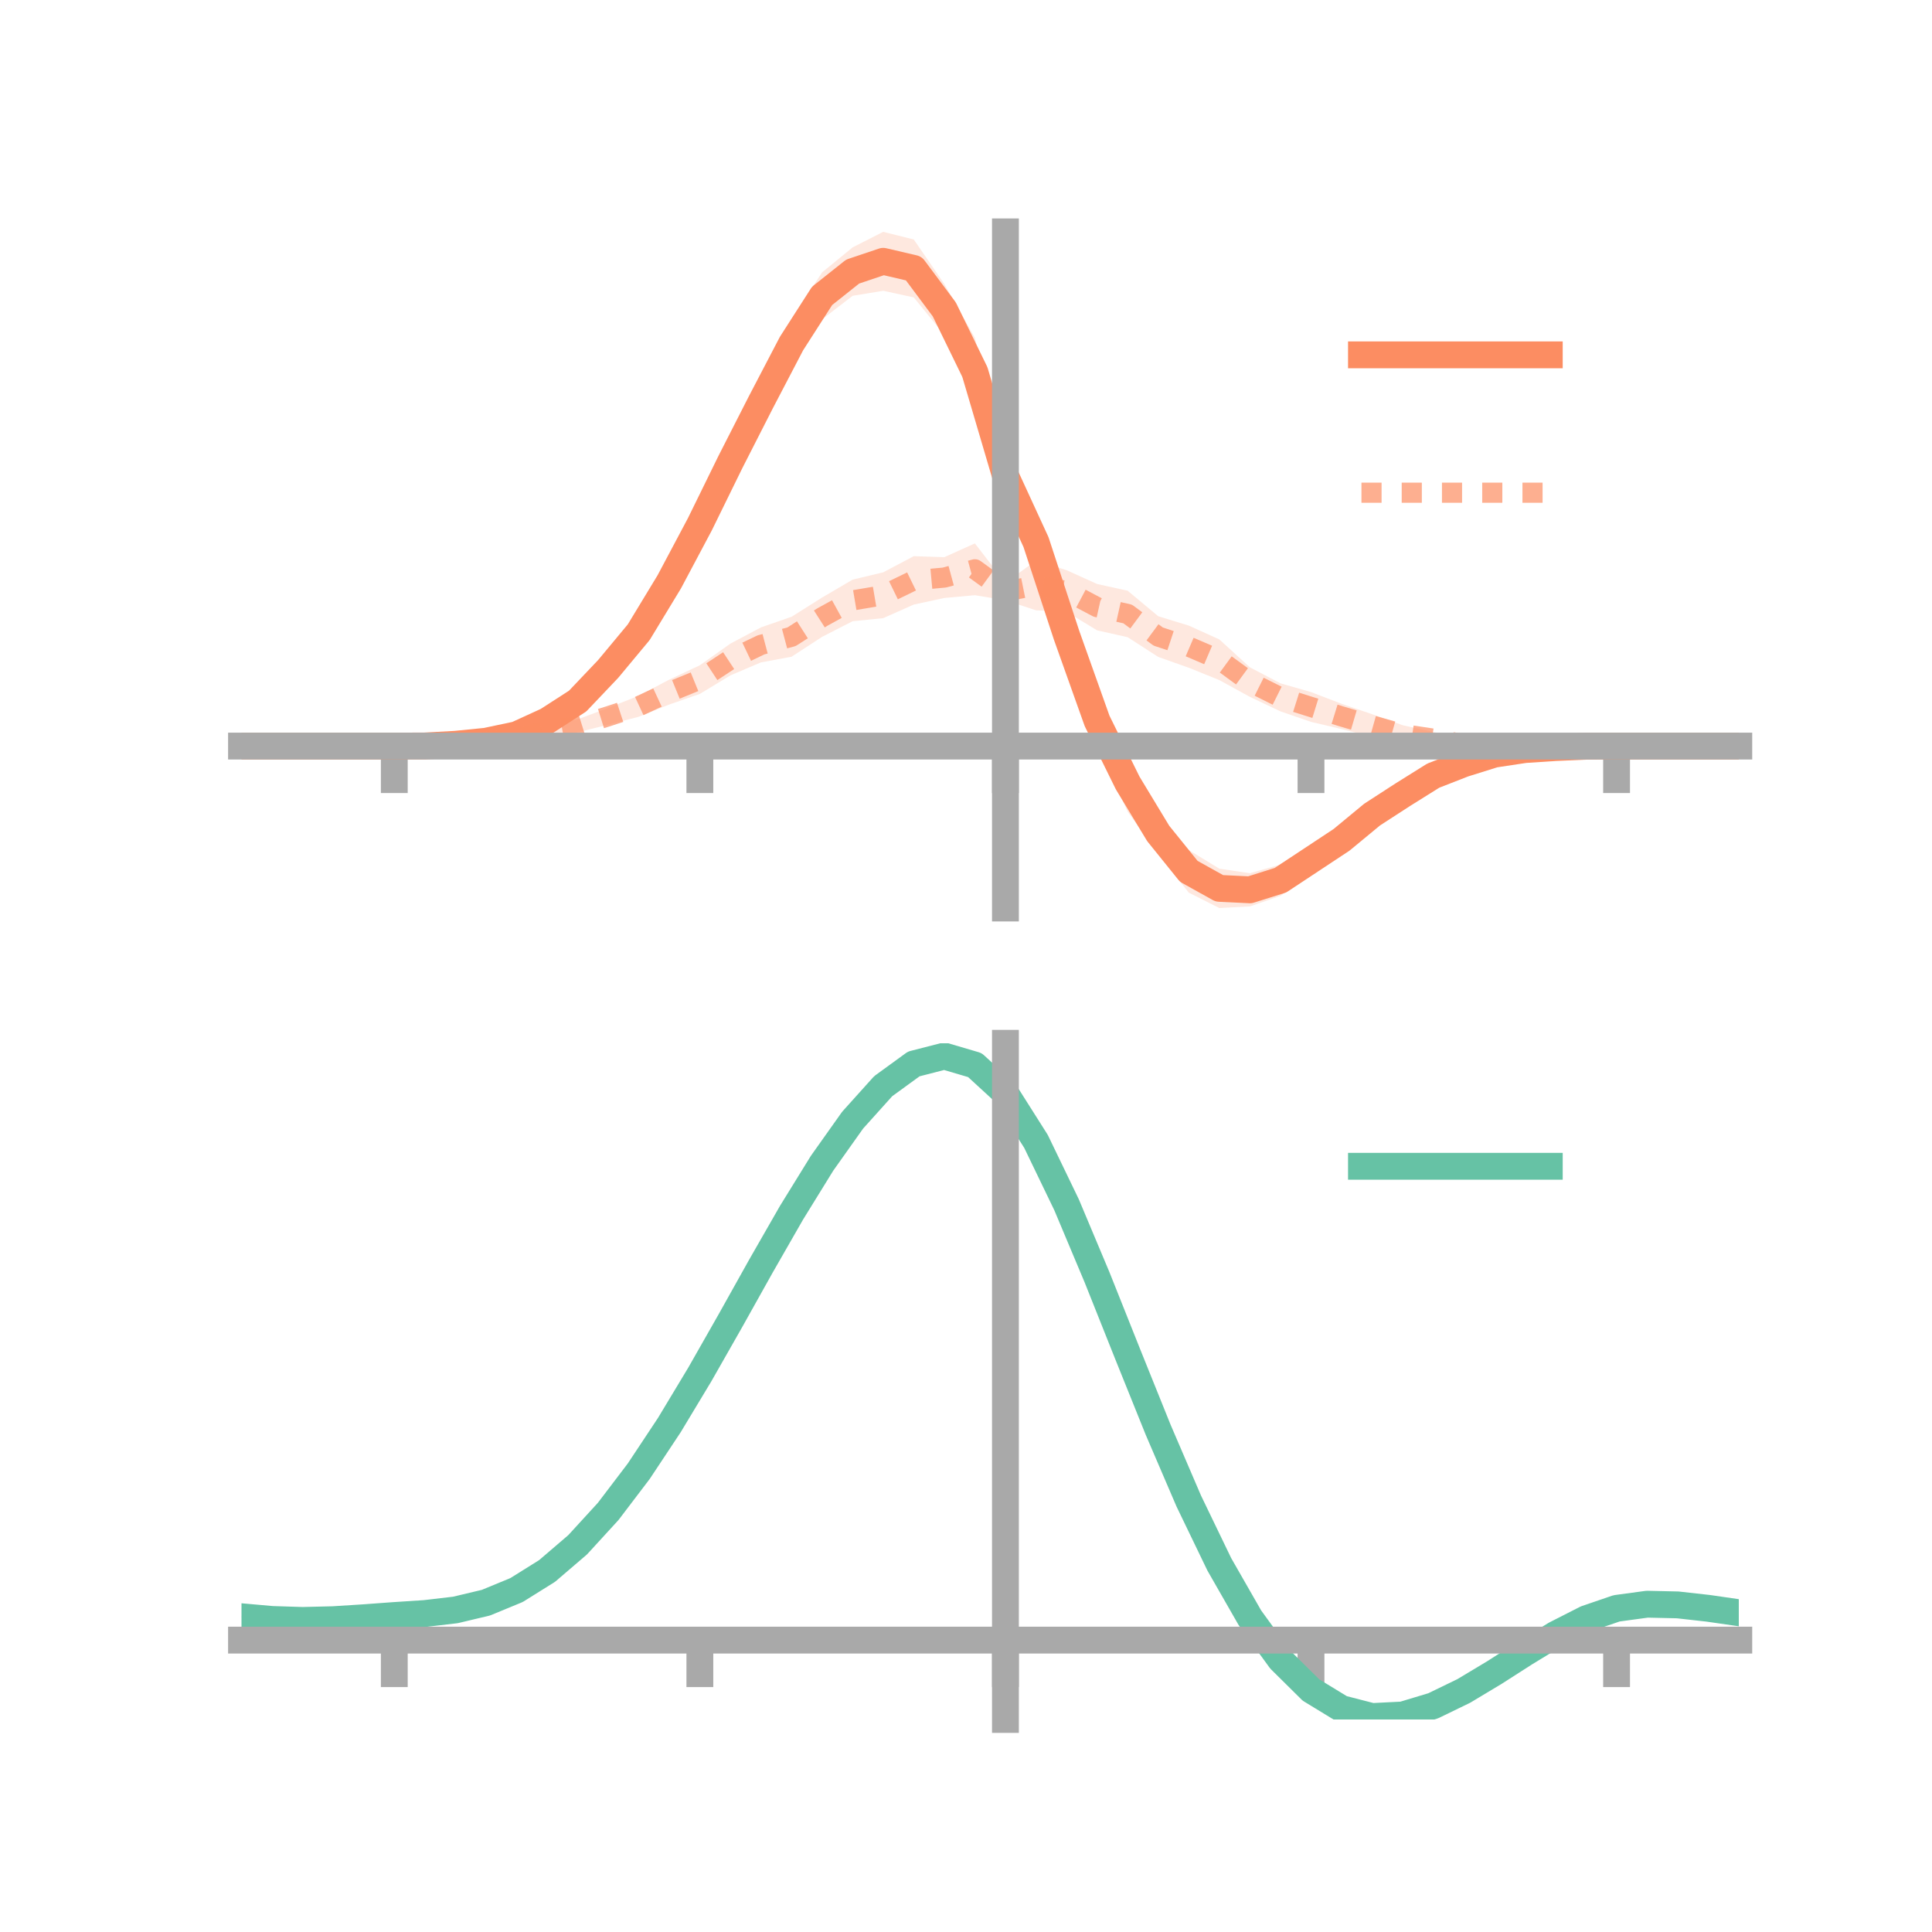 <?xml version="1.0" encoding="utf-8" standalone="no"?>
<!DOCTYPE svg PUBLIC "-//W3C//DTD SVG 1.1//EN"
  "http://www.w3.org/Graphics/SVG/1.1/DTD/svg11.dtd">
<!-- Created with matplotlib (https://matplotlib.org/) -->
<svg height="144pt" version="1.1" viewBox="0 0 144 144" width="144pt" xmlns="http://www.w3.org/2000/svg" xmlns:xlink="http://www.w3.org/1999/xlink">
 <defs>
  <style type="text/css">*{stroke-linecap:butt;stroke-linejoin:round;}</style>
 </defs>
 <g id="figure_1">
  <g id="patch_1">
   <path d="M 0 144 
L 144 144 
L 144 0 
L 0 0 
z
" style="fill:none;"/>
  </g>
  <g id="axes_1">
   <g id="patch_2">
    <path d="M 18 67.68 
L 129.6 67.68 
L 129.6 17.28 
L 18 17.28 
z
" style="fill:none;"/>
   </g>
   <g id="PolyCollection_1">
    <path clip-path="url(#p17dac04019)" d="M 18 55.608 
L 18 55.608 
L 20.278 55.608 
L 22.555 55.608 
L 24.833 55.608 
L 27.11 55.608 
L 29.388 55.607 
L 31.665 55.569 
L 33.943 55.382 
L 36.22 55.109 
L 38.498 54.435 
L 40.776 53.315 
L 43.053 51.795 
L 45.331 49.179 
L 47.608 46.21 
L 49.886 42.249 
L 52.163 37.937 
L 54.441 33.124 
L 56.718 28.59 
L 58.996 23.779 
L 61.273 20.303 
L 63.551 18.438 
L 65.829 17.28 
L 68.106 17.848 
L 70.384 21.166 
L 72.661 25.176 
L 74.939 34.756 
L 77.216 38.167 
L 79.494 45.359 
L 81.771 51.87 
L 84.049 56.215 
L 86.327 60.599 
L 88.604 63.356 
L 90.882 64.745 
L 93.159 65.085 
L 95.437 64.441 
L 97.714 63.072 
L 99.992 61.606 
L 102.269 59.92 
L 104.547 58.661 
L 106.824 57.369 
L 109.102 56.569 
L 111.38 55.943 
L 113.657 55.731 
L 115.935 55.636 
L 118.212 55.586 
L 120.49 55.607 
L 122.767 55.608 
L 125.045 55.608 
L 127.322 55.608 
L 129.6 55.608 
L 129.6 55.608 
L 129.6 55.608 
L 127.322 55.608 
L 125.045 55.608 
L 122.767 55.608 
L 120.49 55.609 
L 118.212 55.652 
L 115.935 55.804 
L 113.657 56.006 
L 111.38 56.481 
L 109.102 57.279 
L 106.824 58.259 
L 104.547 59.815 
L 102.269 61.507 
L 99.992 63.586 
L 97.714 65.131 
L 95.437 66.773 
L 93.159 67.56 
L 90.882 67.68 
L 88.604 66.531 
L 86.327 63.644 
L 84.049 60.498 
L 81.771 55.598 
L 79.494 49.324 
L 77.216 42.633 
L 74.939 36.149 
L 72.661 30.284 
L 70.384 24.96 
L 68.106 22.167 
L 65.829 21.672 
L 63.551 22.048 
L 61.273 23.804 
L 58.996 27.429 
L 56.718 31.342 
L 54.441 35.742 
L 52.163 40.219 
L 49.886 44.477 
L 47.608 48.029 
L 45.331 50.535 
L 43.053 52.714 
L 40.776 54.131 
L 38.498 55.096 
L 36.22 55.385 
L 33.943 55.569 
L 31.665 55.628 
L 29.388 55.608 
L 27.11 55.608 
L 24.833 55.608 
L 22.555 55.608 
L 20.278 55.608 
L 18 55.608 
z
" style="fill:#fc8d62;fill-opacity:0.2;"/>
   </g>
   <g id="PolyCollection_2">
    <path clip-path="url(#p17dac04019)" d="M 18 55.608 
L 18 55.608 
L 20.278 55.608 
L 22.555 55.608 
L 24.833 55.608 
L 27.11 55.608 
L 29.388 55.608 
L 31.665 55.558 
L 33.943 55.4 
L 36.22 55.11 
L 38.498 54.771 
L 40.776 54.079 
L 43.053 53.619 
L 45.331 52.763 
L 47.608 51.855 
L 49.886 50.653 
L 52.163 49.585 
L 54.441 47.971 
L 56.718 46.762 
L 58.996 45.972 
L 61.273 44.538 
L 63.551 43.202 
L 65.829 42.659 
L 68.106 41.454 
L 70.384 41.529 
L 72.661 40.501 
L 74.939 43.446 
L 77.216 41.78 
L 79.494 42.497 
L 81.771 43.528 
L 84.049 44.029 
L 86.327 45.93 
L 88.604 46.629 
L 90.882 47.659 
L 93.159 49.738 
L 95.437 50.931 
L 97.714 51.583 
L 99.992 52.456 
L 102.269 53.231 
L 104.547 54.053 
L 106.824 54.556 
L 109.102 55.033 
L 111.38 55.297 
L 113.657 55.439 
L 115.935 55.522 
L 118.212 55.586 
L 120.49 55.608 
L 122.767 55.608 
L 125.045 55.608 
L 127.322 55.608 
L 129.6 55.608 
L 129.6 55.608 
L 129.6 55.608 
L 127.322 55.608 
L 125.045 55.608 
L 122.767 55.608 
L 120.49 55.608 
L 118.212 55.652 
L 115.935 55.743 
L 113.657 55.842 
L 111.38 55.825 
L 109.102 55.909 
L 106.824 55.556 
L 104.547 55.373 
L 102.269 54.907 
L 99.992 54.341 
L 97.714 53.804 
L 95.437 53.021 
L 93.159 51.94 
L 90.882 50.69 
L 88.604 49.769 
L 86.327 48.963 
L 84.049 47.494 
L 81.771 46.982 
L 79.494 45.601 
L 77.216 45.488 
L 74.939 44.739 
L 72.661 44.363 
L 70.384 44.57 
L 68.106 45.062 
L 65.829 46.074 
L 63.551 46.301 
L 61.273 47.468 
L 58.996 48.95 
L 56.718 49.37 
L 54.441 50.338 
L 52.163 51.72 
L 49.886 52.509 
L 47.608 53.423 
L 45.331 54.016 
L 43.053 54.58 
L 40.776 54.915 
L 38.498 55.3 
L 36.22 55.468 
L 33.943 55.607 
L 31.665 55.623 
L 29.388 55.608 
L 27.11 55.608 
L 24.833 55.608 
L 22.555 55.608 
L 20.278 55.608 
L 18 55.608 
z
" style="fill:#fc8d62;fill-opacity:0.2;"/>
   </g>
   <g id="matplotlib.axis_1">
    <g id="xtick_1">
     <g id="line2d_1">
      <defs>
       <path d="M 0 0 
L 0 3.5 
" id="m1c39fe43d9" style="stroke:#a9a9a9;stroke-width:2;"/>
      </defs>
      <g>
       <use style="fill:#a9a9a9;stroke:#a9a9a9;stroke-width:2;" x="29.388" xlink:href="#m1c39fe43d9" y="55.608"/>
      </g>
     </g>
    </g>
    <g id="xtick_2">
     <g id="line2d_2">
      <g>
       <use style="fill:#a9a9a9;stroke:#a9a9a9;stroke-width:2;" x="52.163" xlink:href="#m1c39fe43d9" y="55.608"/>
      </g>
     </g>
    </g>
    <g id="xtick_3">
     <g id="line2d_3">
      <g>
       <use style="fill:#a9a9a9;stroke:#a9a9a9;stroke-width:2;" x="74.939" xlink:href="#m1c39fe43d9" y="55.608"/>
      </g>
     </g>
    </g>
    <g id="xtick_4">
     <g id="line2d_4">
      <g>
       <use style="fill:#a9a9a9;stroke:#a9a9a9;stroke-width:2;" x="97.714" xlink:href="#m1c39fe43d9" y="55.608"/>
      </g>
     </g>
    </g>
    <g id="xtick_5">
     <g id="line2d_5">
      <g>
       <use style="fill:#a9a9a9;stroke:#a9a9a9;stroke-width:2;" x="120.49" xlink:href="#m1c39fe43d9" y="55.608"/>
      </g>
     </g>
    </g>
   </g>
   <g id="matplotlib.axis_2"/>
   <g id="line2d_6">
    <path clip-path="url(#p17dac04019)" d="M 18 55.608 
L 20.278 55.608 
L 22.555 55.608 
L 24.833 55.608 
L 27.11 55.608 
L 29.388 55.608 
L 31.665 55.599 
L 33.943 55.475 
L 36.22 55.247 
L 38.498 54.766 
L 40.776 53.723 
L 43.053 52.255 
L 45.331 49.857 
L 47.608 47.12 
L 49.886 43.363 
L 52.163 39.078 
L 54.441 34.433 
L 56.718 29.966 
L 58.996 25.604 
L 61.273 22.054 
L 63.551 20.243 
L 65.829 19.476 
L 68.106 20.008 
L 70.384 23.063 
L 72.661 27.73 
L 74.939 35.453 
L 77.216 40.4 
L 79.494 47.341 
L 81.771 53.734 
L 84.049 58.357 
L 86.327 62.122 
L 88.604 64.944 
L 90.882 66.212 
L 93.159 66.323 
L 95.437 65.607 
L 97.714 64.102 
L 99.992 62.596 
L 102.269 60.714 
L 104.547 59.238 
L 106.824 57.814 
L 109.102 56.924 
L 111.38 56.212 
L 113.657 55.868 
L 115.935 55.72 
L 118.212 55.619 
L 120.49 55.608 
L 122.767 55.608 
L 125.045 55.608 
L 127.322 55.608 
L 129.6 55.608 
" style="fill:none;stroke:#fc8d62;stroke-linecap:square;stroke-width:2;"/>
   </g>
   <g id="line2d_7">
    <path clip-path="url(#p17dac04019)" d="M 18 55.608 
L 20.278 55.608 
L 22.555 55.608 
L 24.833 55.608 
L 27.11 55.608 
L 29.388 55.608 
L 31.665 55.591 
L 33.943 55.503 
L 36.22 55.289 
L 38.498 55.035 
L 40.776 54.497 
L 43.053 54.1 
L 45.331 53.389 
L 47.608 52.639 
L 49.886 51.581 
L 52.163 50.652 
L 54.441 49.154 
L 56.718 48.066 
L 58.996 47.461 
L 61.273 46.003 
L 63.551 44.751 
L 65.829 44.366 
L 68.106 43.258 
L 70.384 43.049 
L 72.661 42.432 
L 74.939 44.093 
L 77.216 43.634 
L 79.494 44.049 
L 81.771 45.255 
L 84.049 45.761 
L 86.327 47.446 
L 88.604 48.199 
L 90.882 49.174 
L 93.159 50.839 
L 95.437 51.976 
L 97.714 52.693 
L 99.992 53.398 
L 102.269 54.069 
L 104.547 54.713 
L 106.824 55.056 
L 109.102 55.471 
L 111.38 55.561 
L 113.657 55.641 
L 115.935 55.633 
L 118.212 55.619 
L 120.49 55.608 
L 122.767 55.608 
L 125.045 55.608 
L 127.322 55.608 
L 129.6 55.608 
" style="fill:none;stroke:#fc8d62;stroke-dasharray:1.5,1.5;stroke-dashoffset:0;stroke-opacity:0.7;stroke-width:1.5;"/>
   </g>
   <g id="patch_3">
    <path d="M 74.939 67.68 
L 74.939 17.28 
" style="fill:none;stroke:#a9a9a9;stroke-linecap:square;stroke-linejoin:miter;stroke-width:2;"/>
   </g>
   <g id="patch_4">
    <path d="M 129.6 67.68 
L 129.6 17.28 
" style="fill:none;"/>
   </g>
   <g id="patch_5">
    <path d="M 18 55.608 
L 129.6 55.608 
" style="fill:none;stroke:#a9a9a9;stroke-linecap:square;stroke-linejoin:miter;stroke-width:2;"/>
   </g>
   <g id="patch_6">
    <path d="M 18 17.28 
L 129.6 17.28 
" style="fill:none;"/>
   </g>
   <g id="legend_1">
    <g id="line2d_8">
     <path d="M 101.475 26.449 
L 115.475 26.449 
" style="fill:none;stroke:#fc8d62;stroke-linecap:square;stroke-width:2;"/>
    </g>
    <g id="line2d_9"/>
    <g id="text_1">
     <!--   -->
     <g transform="translate(121.075 28.899)scale(0.07 -0.07)">
      <defs>
       <path id="DejaVuSans-32"/>
      </defs>
      <use xlink:href="#DejaVuSans-32"/>
     </g>
    </g>
    <g id="line2d_10">
     <path d="M 101.475 36.724 
L 115.475 36.724 
" style="fill:none;stroke:#fc8d62;stroke-dasharray:1.5,1.5;stroke-dashoffset:0;stroke-opacity:0.7;stroke-width:1.5;"/>
    </g>
    <g id="line2d_11"/>
    <g id="text_2">
     <!--   -->
     <g transform="translate(121.075 39.174)scale(0.07 -0.07)">
      <use xlink:href="#DejaVuSans-32"/>
     </g>
    </g>
   </g>
  </g>
  <g id="axes_2">
   <g id="patch_7">
    <path d="M 18 128.16 
L 129.6 128.16 
L 129.6 77.76 
L 18 77.76 
z
" style="fill:none;"/>
   </g>
   <g id="PolyCollection_3">
    <path clip-path="url(#p00376179d4)" d="M 18 120.543 
L 18 120.462 
L 20.278 120.674 
L 22.555 120.747 
L 24.833 120.685 
L 27.11 120.531 
L 29.388 120.355 
L 31.665 120.201 
L 33.943 119.93 
L 36.22 119.382 
L 38.498 118.431 
L 40.776 116.986 
L 43.053 114.996 
L 45.331 112.453 
L 47.608 109.387 
L 49.886 105.868 
L 52.163 101.994 
L 54.441 97.896 
L 56.718 93.729 
L 58.996 89.666 
L 61.273 85.897 
L 63.551 82.621 
L 65.829 80.04 
L 68.106 78.355 
L 70.384 77.76 
L 72.661 78.442 
L 74.939 80.567 
L 77.216 84.214 
L 79.494 89.005 
L 81.771 94.504 
L 84.049 100.305 
L 86.327 106.048 
L 88.604 111.436 
L 90.882 116.234 
L 93.159 120.273 
L 95.437 123.451 
L 97.714 125.729 
L 99.992 127.129 
L 102.269 127.72 
L 104.547 127.612 
L 106.824 126.938 
L 109.102 125.851 
L 111.38 124.51 
L 113.657 123.077 
L 115.935 121.711 
L 118.212 120.566 
L 120.49 119.792 
L 122.767 119.487 
L 125.045 119.543 
L 127.322 119.808 
L 129.6 120.149 
L 129.6 120.257 
L 129.6 120.257 
L 127.322 119.941 
L 125.045 119.695 
L 122.767 119.65 
L 120.49 119.962 
L 118.212 120.748 
L 115.935 121.923 
L 113.657 123.336 
L 111.38 124.823 
L 109.102 126.214 
L 106.824 127.34 
L 104.547 128.038 
L 102.269 128.16 
L 99.992 127.579 
L 97.714 126.201 
L 95.437 123.973 
L 93.159 120.883 
L 90.882 116.968 
L 88.604 112.324 
L 86.327 107.108 
L 84.049 101.543 
L 81.771 95.918 
L 79.494 90.58 
L 77.216 85.927 
L 74.939 82.386 
L 72.661 80.327 
L 70.384 79.671 
L 68.106 80.248 
L 65.829 81.874 
L 63.551 84.357 
L 61.273 87.502 
L 58.996 91.112 
L 56.718 94.997 
L 54.441 98.976 
L 52.163 102.883 
L 49.886 106.574 
L 47.608 109.927 
L 45.331 112.851 
L 43.053 115.283 
L 40.776 117.197 
L 38.498 118.597 
L 36.22 119.527 
L 33.943 120.063 
L 31.665 120.324 
L 29.388 120.466 
L 27.11 120.625 
L 24.833 120.759 
L 22.555 120.807 
L 20.278 120.735 
L 18 120.543 
z
" style="fill:#66c2a5;fill-opacity:0.2;"/>
   </g>
   <g id="matplotlib.axis_3">
    <g id="xtick_6">
     <g id="line2d_12">
      <g>
       <use style="fill:#a9a9a9;stroke:#a9a9a9;stroke-width:2;" x="29.388" xlink:href="#m1c39fe43d9" y="122.244"/>
      </g>
     </g>
    </g>
    <g id="xtick_7">
     <g id="line2d_13">
      <g>
       <use style="fill:#a9a9a9;stroke:#a9a9a9;stroke-width:2;" x="52.163" xlink:href="#m1c39fe43d9" y="122.244"/>
      </g>
     </g>
    </g>
    <g id="xtick_8">
     <g id="line2d_14">
      <g>
       <use style="fill:#a9a9a9;stroke:#a9a9a9;stroke-width:2;" x="74.939" xlink:href="#m1c39fe43d9" y="122.244"/>
      </g>
     </g>
    </g>
    <g id="xtick_9">
     <g id="line2d_15">
      <g>
       <use style="fill:#a9a9a9;stroke:#a9a9a9;stroke-width:2;" x="97.714" xlink:href="#m1c39fe43d9" y="122.244"/>
      </g>
     </g>
    </g>
    <g id="xtick_10">
     <g id="line2d_16">
      <g>
       <use style="fill:#a9a9a9;stroke:#a9a9a9;stroke-width:2;" x="120.49" xlink:href="#m1c39fe43d9" y="122.244"/>
      </g>
     </g>
    </g>
   </g>
   <g id="matplotlib.axis_4"/>
   <g id="line2d_17">
    <path clip-path="url(#p00376179d4)" d="M 18 120.503 
L 20.278 120.705 
L 22.555 120.777 
L 24.833 120.722 
L 27.11 120.578 
L 29.388 120.411 
L 31.665 120.263 
L 33.943 119.996 
L 36.22 119.454 
L 38.498 118.514 
L 40.776 117.091 
L 43.053 115.14 
L 45.331 112.652 
L 47.608 109.657 
L 49.886 106.221 
L 52.163 102.439 
L 54.441 98.436 
L 56.718 94.363 
L 58.996 90.389 
L 61.273 86.7 
L 63.551 83.489 
L 65.829 80.957 
L 68.106 79.301 
L 70.384 78.715 
L 72.661 79.385 
L 74.939 81.476 
L 77.216 85.07 
L 79.494 89.792 
L 81.771 95.211 
L 84.049 100.924 
L 86.327 106.578 
L 88.604 111.88 
L 90.882 116.601 
L 93.159 120.578 
L 95.437 123.712 
L 97.714 125.965 
L 99.992 127.354 
L 102.269 127.94 
L 104.547 127.825 
L 106.824 127.139 
L 109.102 126.033 
L 111.38 124.666 
L 113.657 123.207 
L 115.935 121.817 
L 118.212 120.657 
L 120.49 119.877 
L 122.767 119.568 
L 125.045 119.619 
L 127.322 119.874 
L 129.6 120.203 
" style="fill:none;stroke:#66c2a5;stroke-linecap:square;stroke-width:2;"/>
   </g>
   <g id="patch_8">
    <path d="M 74.939 128.16 
L 74.939 77.76 
" style="fill:none;stroke:#a9a9a9;stroke-linecap:square;stroke-linejoin:miter;stroke-width:2;"/>
   </g>
   <g id="patch_9">
    <path d="M 129.6 128.16 
L 129.6 77.76 
" style="fill:none;"/>
   </g>
   <g id="patch_10">
    <path d="M 18 122.244 
L 129.6 122.244 
" style="fill:none;stroke:#a9a9a9;stroke-linecap:square;stroke-linejoin:miter;stroke-width:2;"/>
   </g>
   <g id="patch_11">
    <path d="M 18 77.76 
L 129.6 77.76 
" style="fill:none;"/>
   </g>
   <g id="legend_2">
    <g id="line2d_18">
     <path d="M 101.475 86.929 
L 115.475 86.929 
" style="fill:none;stroke:#66c2a5;stroke-linecap:square;stroke-width:2;"/>
    </g>
    <g id="line2d_19"/>
    <g id="text_3">
     <!--   -->
     <g transform="translate(121.075 89.379)scale(0.07 -0.07)">
      <use xlink:href="#DejaVuSans-32"/>
     </g>
    </g>
   </g>
  </g>
 </g>
 <defs>
  <clipPath id="p17dac04019">
   <rect height="50.4" width="111.6" x="18" y="17.28"/>
  </clipPath>
  <clipPath id="p00376179d4">
   <rect height="50.4" width="111.6" x="18" y="77.76"/>
  </clipPath>
 </defs>
</svg>
